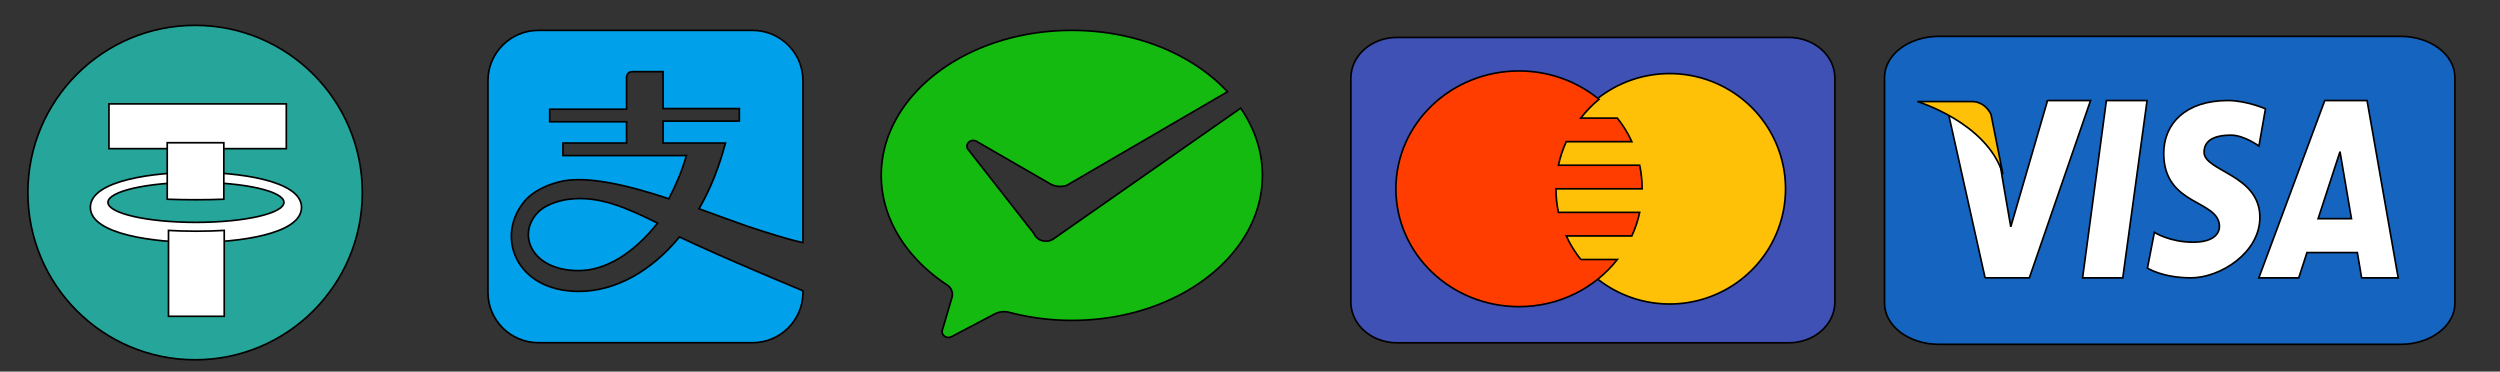<svg width="1480" height="220" xmlns="http://www.w3.org/2000/svg" class="icon">
 <rect width="100%" height="100%" fill="#333333" stroke="none"/>
 <g>
  <title>background</title>
  <rect x="-1" y="-1" width="1482" height="222" id="canvas_background" fill="none"/>
 </g>

 <g>
  <title>Layer 1</title>
  <circle stroke="null" id="svg_9" fill="#26a69a" r="99" cy="114" cx="115.5"/>
  <rect stroke="null" id="svg_10" fill="#fff" y="61.5" x="64.5" height="26.5" width="105"/>
  <path stroke="null" id="svg_11" d="m116,102c-23.214,0 -62.5,4.369 -62.5,20.75s39.286,20.75 62.5,20.75s62.5,-4.369 62.5,-20.75s-39.286,-20.75 -62.5,-20.75zm0,29.643c-28.766,0 -52.083,-5.306 -52.083,-11.857c0,-6.551 23.318,-11.857 52.083,-11.857s52.083,5.306 52.083,11.857c0,6.551 -23.318,11.857 -52.083,11.857z" fill="#fff"/>
  <path stroke="null" id="svg_12" d="m115.75,118.25c6.114,0 11.686,-0.114 16.75,-0.301l0,-33.449l-33.5,0l0,33.449c5.064,0.187 10.636,0.301 16.75,0.301z" fill="#fff"/>
  <path stroke="null" id="svg_13" d="m125.727,136.71c-0.611,0.02 -1.226,0.035 -1.848,0.05c-2.502,0.065 -5.032,0.111 -7.628,0.111s-5.126,-0.045 -7.628,-0.106c-0.622,-0.015 -1.238,-0.03 -1.848,-0.05c-2.393,-0.076 -4.747,-0.171 -7.024,-0.302l0,50.837l33,0l0,-50.842c-2.277,0.131 -4.631,0.227 -7.024,0.302z" fill="#fff"/>
  <path stroke="null" id="svg_1" fill="#00A0EA" d="m445.512,17.972c16.409,0 29.835,13.342 29.835,29.643l0,95.976s-5.967,-0.744 -32.819,-9.635c-7.459,-2.594 -17.528,-6.301 -28.716,-10.379c6.713,-11.484 11.934,-24.826 15.663,-38.903l-36.921,0l0,-12.973l45.126,0l0,-7.411l-45.126,0l0,-21.863l-18.274,0c-3.356,0 -3.356,3.333 -3.356,3.333l0,18.899l-45.499,0l0,7.411l45.499,0l0,12.603l-37.667,0l0,7.406l73.096,0c-2.611,9.265 -6.34,17.79 -10.442,25.571c-23.495,-7.786 -48.855,-14.082 -64.891,-10.004c-10.069,2.594 -16.782,7.041 -20.512,11.484c-17.528,21.123 -4.848,53.36 32.073,53.36c22.003,0 43.261,-12.228 59.67,-32.237c24.614,11.858 73.096,31.872 73.096,31.872l0,1.109c0,16.301 -13.426,29.643 -29.835,29.643l-126.799,0c-16.409,0 -29.835,-13.338 -29.835,-29.643l0,-125.62c0,-16.301 13.426,-29.643 29.835,-29.643l126.799,0zm-107.809,99.879c16.944,-1.873 32.789,4.871 51.583,14.243c-13.637,17.245 -30.218,28.116 -46.794,28.116c-28.741,0 -37.215,-22.87 -22.847,-35.609c4.789,-4.126 13.264,-6.374 18.058,-6.749z"/>
  <path stroke="null" id="svg_2" fill="#15BA11" d="m619.184,142.793a7.615,7.362 0 0 1 -6.562,-3.517l-0.498,-0.991l-39.327,-50.235a3.441,3.327 0 0 1 -0.376,-1.445a3.667,3.545 0 0 1 3.761,-3.436c0.846,0 1.626,0.254 2.256,0.682l43.041,24.84a11.827,11.434 0 0 0 10.013,1.054l95.182,-55.416c-20.439,-21.996 -54.078,-36.356 -92.154,-36.356c-62.314,0 -112.819,38.447 -112.819,85.856c0,25.868 15.193,49.154 38.979,64.887a7.014,6.78 0 0 1 3.159,5.59a8.17,7.898 0 0 1 -0.395,2.2l-5.086,17.306c-0.244,0.818 -0.611,1.663 -0.611,2.509c0,1.909 1.692,3.436 3.761,3.436c0.809,0 1.476,-0.273 2.162,-0.636l24.707,-13.016c1.862,-0.982 3.817,-1.591 5.989,-1.591c1.156,0 2.256,0.164 3.319,0.445c11.517,3.027 23.955,4.717 36.826,4.717c62.314,-0.009 112.829,-38.456 112.829,-85.846c0,-14.37 -4.673,-27.894 -12.861,-39.783l-111.089,77.575l-0.818,0.427a7.738,7.48 0 0 1 -3.385,0.745z"/>
  <path stroke="null" id="svg_3" d="m1086.249,178.838c0,13.312 -12.219,24.105 -27.29,24.105l-231.961,0c-15.071,0 -27.29,-10.793 -27.29,-24.105l0,-132.577c0,-13.312 12.219,-24.105 27.29,-24.105l231.961,0c15.071,0 27.29,10.793 27.29,24.105l0,132.577z" fill="#3F51B5"/>
  <path stroke="null" id="svg_4" d="m988.433,43.563a68.596,68.205 0 1 0 0,136.41a68.596,68.205 0 1 0 0,-136.41z" fill="#FFC107"/>
  <path stroke="null" id="svg_5" d="m935.807,153.628c-3.382,-4.305 -6.291,-8.958 -8.572,-13.954l38.815,0c2.026,-4.437 3.615,-9.098 4.643,-13.954l-48.095,0c-0.962,-4.507 -1.472,-9.167 -1.472,-13.954l51.025,0c0,-4.786 -0.51,-9.447 -1.465,-13.954l-48.095,0c1.035,-4.856 2.617,-9.516 4.643,-13.954l38.815,0c-2.282,-4.995 -5.183,-9.649 -8.572,-13.954l-21.671,0c3.185,-4.047 6.779,-7.828 10.795,-11.128c-12.742,-10.437 -29.259,-16.779 -47.344,-16.779c-40.259,0 -72.893,31.235 -72.893,69.768s32.634,69.768 72.893,69.768c23.829,0 44.917,-10.988 58.212,-27.907l-21.664,0l0,0z" fill="#FF3D00"/>
  <path fill="#1565C0" d="m1453.295,179.535c0,13.425 -14.399,24.31 -32.158,24.31l-273.34,0c-17.759,0 -32.158,-10.885 -32.158,-24.31l0,-133.707c0,-13.425 14.399,-24.31 32.158,-24.31l273.34,0c17.759,0 32.158,10.885 32.158,24.31l0,133.707z" id="svg_6" stroke="null"/>
  <path fill="#FFF" d="m1212.142,59.51l-21.765,74.754c0,0 -5.528,-31.621 -6.075,-35.592c-12.391,-32.557 -30.675,-30.743 -30.675,-30.743l21.55,96.573l0,-0.019l26.199,0l36.228,-104.972l-25.462,0l-0,0zm20.746,104.991l23.796,0l14.389,-104.991l-24.094,0l-14.09,104.991zm168.411,-104.991l-25.039,0l-39.038,104.991l23.638,0l4.874,-14.995l29.805,0l2.536,14.995l21.657,0l-18.433,-104.991zm-28.968,69.943l12.955,-39.677l6.78,39.677l-19.735,0zm-67.5,-39.343c0,-5.784 4.128,-10.089 15.963,-10.089c7.692,0 16.502,6.433 16.502,6.433l3.862,-22.039c0,0 -11.256,-4.915 -22.304,-4.915c-25.022,0 -37.927,13.783 -37.927,31.23c0,31.555 32.979,27.231 32.979,43.438c0,2.777 -1.915,9.201 -15.648,9.201c-13.775,0 -22.868,-5.813 -22.868,-5.813l-4.103,21.151c0,0 8.81,5.784 25.835,5.784c17.066,0 40.737,-14.699 40.737,-35.812c0,-25.398 -33.029,-27.231 -33.029,-38.57z" id="svg_7" stroke="null"/>
  <path fill="#FFC107" d="m1185.687,102.946l-7.002,-35.198c0,0 -3.167,-7.628 -11.401,-7.628c-8.234,0 -32.182,0 -32.182,0s41.032,12.395 50.586,42.826z" id="svg_8" stroke="null"/>
 </g>
</svg>